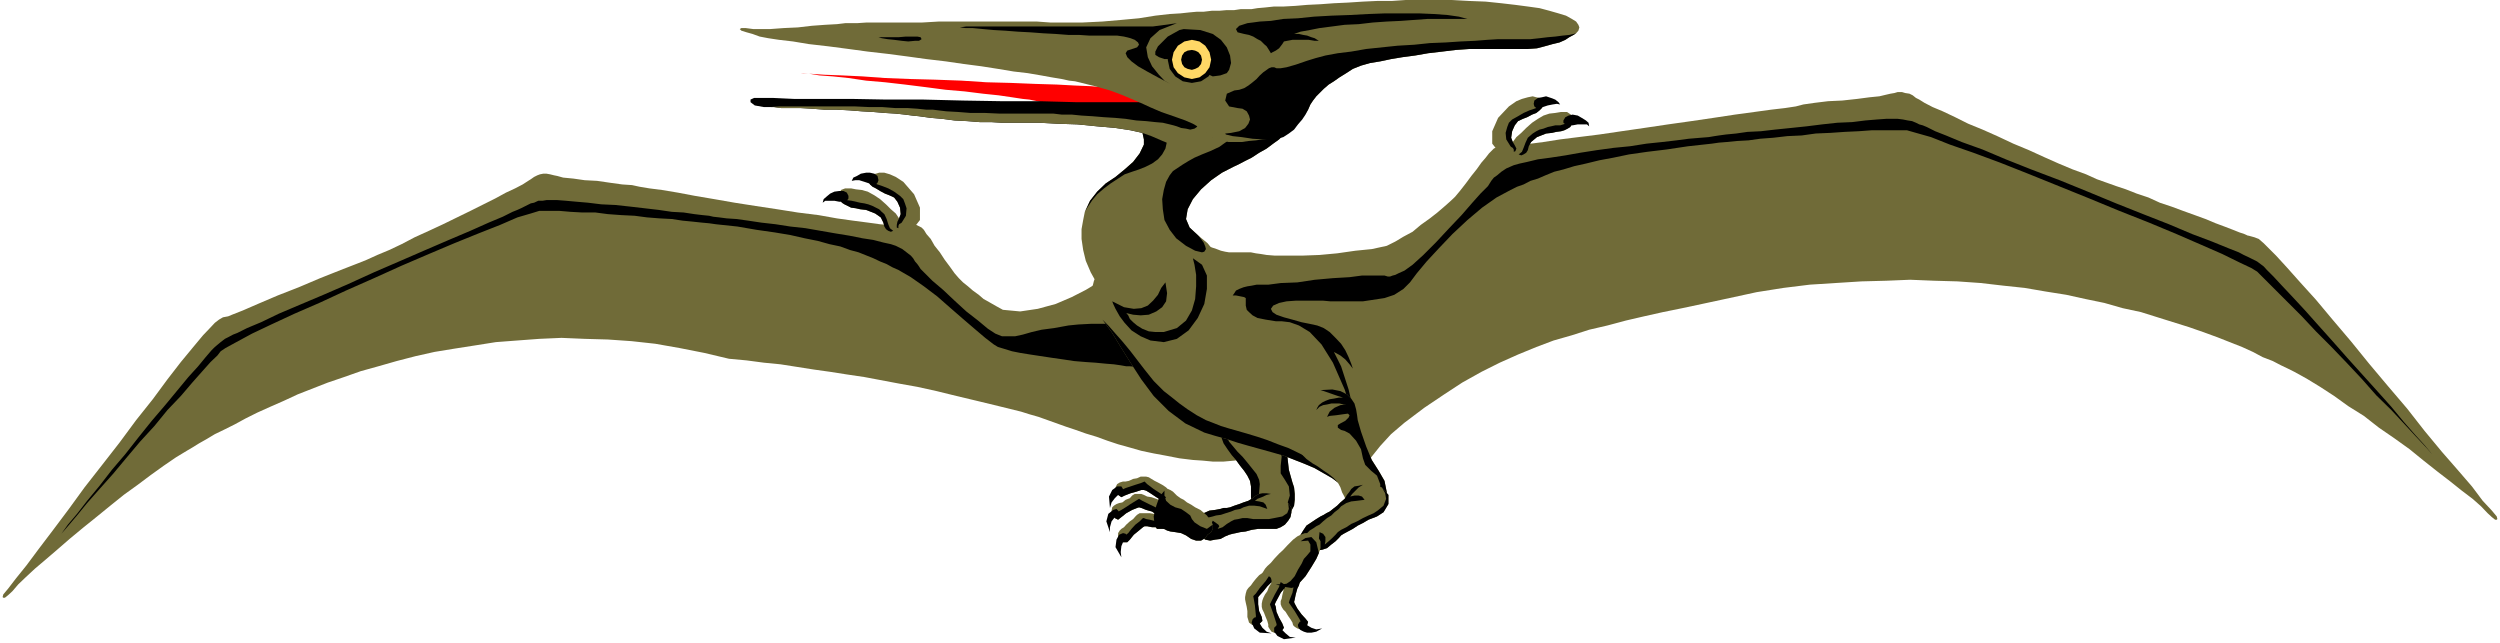 <?xml version="1.0" encoding="UTF-8" standalone="no"?>
<svg
   xmlns:ooo="http://xml.openoffice.org/svg/export"
   xmlns:dc="http://purl.org/dc/elements/1.1/"
   xmlns:cc="http://creativecommons.org/ns#"
   xmlns:rdf="http://www.w3.org/1999/02/22-rdf-syntax-ns#"
   xmlns:svg="http://www.w3.org/2000/svg"
   xmlns="http://www.w3.org/2000/svg"
   xmlns:sodipodi="http://sodipodi.sourceforge.net/DTD/sodipodi-0.dtd"
   xmlns:inkscape="http://www.inkscape.org/namespaces/inkscape"
   version="1.2"
   width="76.58mm"
   height="19.71mm"
   viewBox="0 0 7658 1971"
   preserveAspectRatio="xMidYMid"
   xml:space="preserve"
   id="svg192"
   sodipodi:docname="ptrdctyl.svg"
   style="fill-rule:evenodd;stroke-width:28.222;stroke-linejoin:round"
   inkscape:version="0.92.5 (2060ec1f9f, 2020-04-08)"><sodipodi:namedview
   pagecolor="#ffffff"
   bordercolor="#666666"
   borderopacity="1"
   objecttolerance="10"
   gridtolerance="10"
   guidetolerance="10"
   inkscape:pageopacity="0"
   inkscape:pageshadow="2"
   inkscape:window-width="664"
   inkscape:window-height="487"
   id="namedview194"
   showgrid="false"
   inkscape:zoom="0.2102413"
   inkscape:cx="144.71811"
   inkscape:cy="37.228345"
   inkscape:window-x="0"
   inkscape:window-y="0"
   inkscape:window-maximized="0"
   inkscape:current-layer="svg192" />
 <defs
   class="ClipPathGroup"
   id="defs8">
  <clipPath
   id="presentation_clip_path"
   clipPathUnits="userSpaceOnUse">
   <rect
   x="0"
   y="0"
   width="21000"
   height="29700"
   id="rect2" />
  </clipPath>
  <clipPath
   id="presentation_clip_path_shrink"
   clipPathUnits="userSpaceOnUse">
   <rect
   x="21"
   y="29"
   width="20958"
   height="29641"
   id="rect5" />
  </clipPath>
 </defs>
 <defs
   class="TextShapeIndex"
   id="defs12">
  <g
   ooo:slide="id1"
   ooo:id-list="id3"
   id="g10" />
 </defs>
 <defs
   class="EmbeddedBulletChars"
   id="defs44">
  <g
   id="bullet-char-template-57356"
   transform="matrix(4.8828125e-4,0,0,-4.8828125e-4,0,0)">
   <path
   d="M 580,1141 1163,571 580,0 -4,571 Z"
   id="path14"
   inkscape:connector-curvature="0" />
  </g>
  <g
   id="bullet-char-template-57354"
   transform="matrix(4.8828125e-4,0,0,-4.8828125e-4,0,0)">
   <path
   d="M 8,1128 H 1137 V 0 H 8 Z"
   id="path17"
   inkscape:connector-curvature="0" />
  </g>
  <g
   id="bullet-char-template-10146"
   transform="matrix(4.8828125e-4,0,0,-4.8828125e-4,0,0)">
   <path
   d="M 174,0 602,739 174,1481 1456,739 Z M 1358,739 309,1346 659,739 Z"
   id="path20"
   inkscape:connector-curvature="0" />
  </g>
  <g
   id="bullet-char-template-10132"
   transform="matrix(4.8828125e-4,0,0,-4.8828125e-4,0,0)">
   <path
   d="M 2015,739 1276,0 H 717 l 543,543 H 174 v 393 h 1086 l -543,545 h 557 z"
   id="path23"
   inkscape:connector-curvature="0" />
  </g>
  <g
   id="bullet-char-template-10007"
   transform="matrix(4.8828125e-4,0,0,-4.8828125e-4,0,0)">
   <path
   d="m 0,-2 c -7,16 -16,29 -25,39 l 381,530 c -94,256 -141,385 -141,387 0,25 13,38 40,38 9,0 21,-2 34,-5 21,4 42,12 65,25 l 27,-13 111,-251 280,301 64,-25 24,25 c 21,-10 41,-24 62,-43 C 886,937 835,863 770,784 769,783 710,716 594,584 L 774,223 c 0,-27 -21,-55 -63,-84 l 16,-20 C 717,90 699,76 672,76 641,76 570,178 457,381 L 164,-76 c -22,-34 -53,-51 -92,-51 -42,0 -63,17 -64,51 -7,9 -10,24 -10,44 0,9 1,19 2,30 z"
   id="path26"
   inkscape:connector-curvature="0" />
  </g>
  <g
   id="bullet-char-template-10004"
   transform="matrix(4.8828125e-4,0,0,-4.8828125e-4,0,0)">
   <path
   d="M 285,-33 C 182,-33 111,30 74,156 52,228 41,333 41,471 c 0,78 14,145 41,201 34,71 87,106 158,106 53,0 88,-31 106,-94 l 23,-176 c 8,-64 28,-97 59,-98 l 735,706 c 11,11 33,17 66,17 42,0 63,-15 63,-46 V 965 c 0,-36 -10,-64 -30,-84 L 442,47 C 390,-6 338,-33 285,-33 Z"
   id="path29"
   inkscape:connector-curvature="0" />
  </g>
  <g
   id="bullet-char-template-9679"
   transform="matrix(4.8828125e-4,0,0,-4.8828125e-4,0,0)">
   <path
   d="M 813,0 C 632,0 489,54 383,161 276,268 223,411 223,592 c 0,181 53,324 160,431 106,107 249,161 430,161 179,0 323,-54 432,-161 108,-107 162,-251 162,-431 0,-180 -54,-324 -162,-431 C 1136,54 992,0 813,0 Z"
   id="path32"
   inkscape:connector-curvature="0" />
  </g>
  <g
   id="bullet-char-template-8226"
   transform="matrix(4.8828125e-4,0,0,-4.8828125e-4,0,0)">
   <path
   d="m 346,457 c -73,0 -137,26 -191,78 -54,51 -81,114 -81,188 0,73 27,136 81,188 54,52 118,78 191,78 73,0 134,-26 185,-79 51,-51 77,-114 77,-187 0,-75 -25,-137 -76,-188 -50,-52 -112,-78 -186,-78 z"
   id="path35"
   inkscape:connector-curvature="0" />
  </g>
  <g
   id="bullet-char-template-8211"
   transform="matrix(4.8828125e-4,0,0,-4.8828125e-4,0,0)">
   <path
   d="M -4,459 H 1135 V 606 H -4 Z"
   id="path38"
   inkscape:connector-curvature="0" />
  </g>
  <g
   id="bullet-char-template-61548"
   transform="matrix(4.8828125e-4,0,0,-4.8828125e-4,0,0)">
   <path
   d="m 173,740 c 0,163 58,303 173,419 116,115 255,173 419,173 163,0 302,-58 418,-173 116,-116 174,-256 174,-419 0,-163 -58,-303 -174,-418 C 1067,206 928,148 765,148 601,148 462,206 346,322 231,437 173,577 173,740 Z"
   id="path41"
   inkscape:connector-curvature="0" />
  </g>
 </defs>
 <g
   id="g49"
   transform="translate(-6671,-13864)">
  <g
   id="id2"
   class="Master_Slide">
   <g
   id="bg-id2"
   class="Background" />
   <g
   id="bo-id2"
   class="BackgroundObjects" />
  </g>
 </g>
 <g
   class="SlideGroup"
   id="g190"
   transform="translate(-6671,-13864)">
  <g
   id="g188">
   <g
   id="container-id1">
    <g
   id="id1"
   class="Slide"
   clip-path="url(#presentation_clip_path)">
     <g
   class="Page"
   id="g184">
      <g
   class="Graphic"
   id="g182">
       <g
   id="id3">
        <rect
   class="BoundingBox"
   x="6671"
   y="13864"
   width="7658"
   height="1971"
   id="rect51"
   style="fill:none;stroke:none" />
        <path
   d="m 9423,14691 38,22 40,28 41,31 41,36 38,33 35,30 33,28 26,20 13,8 17,5 26,8 25,5 31,5 33,5 33,5 35,5 33,5 36,3 30,2 31,3 25,2 21,3 17,3 h 11 l 22,2 h 28 26 l 25,-2 21,-8 10,-13 v -20 l -13,-26 30,36 34,43 33,46 22,46 13,38 -10,31 -33,15 -64,-5 -48,-3 -51,-10 -50,-18 -54,-25 -56,-28 -63,-33 -66,-36 -74,-36 -81,-35 -92,-36 -99,-33 -109,-30 -122,-26 -135,-18 -147,-12 -163,-5 -28,-5 -33,-3 -40,-5 -44,-3 -50,-2 -54,-3 -56,-2 h -61 l -66,2 -66,3 -68,5 -74,8 -74,7 -73,13 -79,15 -76,18 -77,20 -73,21 -71,23 -72,22 -68,28 -66,31 -66,33 -64,36 -63,40 -66,46 -64,51 -63,53 -64,61 -66,67 -66,73 -69,79 13,-18 20,-23 28,-33 31,-38 38,-43 41,-46 40,-48 43,-51 44,-48 40,-49 41,-43 35,-41 31,-35 25,-28 21,-20 10,-13 15,-10 33,-18 48,-26 59,-28 71,-33 76,-33 82,-38 86,-38 84,-38 84,-36 78,-33 74,-30 66,-26 53,-23 41,-12 26,-8 h 27 34 l 35,3 36,2 h 40 l 38,5 41,3 41,2 38,5 38,3 38,2 33,5 31,3 28,3 22,2 21,3 66,7 58,10 56,8 48,8 44,10 40,8 36,10 33,7 30,11 26,7 25,10 20,8 21,10 20,8 18,10 z"
   id="path53"
   inkscape:connector-curvature="0"
   style="fill:#8c338c;stroke:none" />
        <path
   d="m 9799,15125 -69,-17 -66,-16 -63,-15 -61,-15 -59,-13 -56,-10 -53,-10 -53,-10 -54,-8 -51,-8 -50,-7 -51,-8 -51,-8 -51,-5 -53,-7 -54,-5 -76,-18 -76,-15 -74,-13 -73,-8 -72,-5 -71,-2 -71,-3 -68,3 -67,5 -66,5 -63,10 -64,10 -61,10 -58,13 -58,15 -56,16 -54,15 -51,18 -50,17 -46,18 -46,18 -43,20 -41,18 -40,18 -36,18 -33,18 -30,15 -31,15 -25,15 -23,13 -21,13 -17,10 -33,20 -38,26 -39,28 -40,30 -43,31 -41,33 -43,35 -41,33 -41,34 -38,33 -35,30 -33,28 -28,26 -23,22 -18,21 -13,12 -10,8 h -5 l -2,-2 2,-8 15,-18 23,-30 33,-41 38,-51 44,-58 48,-64 48,-66 54,-69 53,-68 51,-69 51,-64 45,-61 41,-53 38,-46 30,-36 21,-22 15,-16 13,-10 12,-7 16,-3 12,-5 33,-13 46,-20 61,-26 64,-25 66,-28 63,-25 54,-21 25,-10 33,-15 36,-15 38,-18 40,-21 44,-20 43,-20 43,-21 41,-20 40,-20 36,-18 33,-18 28,-13 23,-12 17,-11 8,-5 10,-7 10,-5 8,-3 10,-2 h 10 l 11,2 12,3 10,2 18,5 31,3 35,5 38,2 41,6 36,5 30,2 23,5 30,5 39,5 48,8 53,10 59,10 63,11 64,10 66,10 63,10 64,8 56,10 50,7 46,6 36,5 25,2 h 13 15 l 13,-2 h 15 13 13 l 10,5 10,5 7,7 8,13 13,15 12,21 16,20 15,23 15,20 15,21 13,15 13,13 15,12 15,13 18,13 15,13 18,10 21,12 20,11 53,5 54,-8 55,-15 49,-21 43,-22 35,-21 23,-15 8,-5 13,-10 17,-10 26,-8 25,-5 31,-5 33,2 35,3 38,7 39,13 40,18 38,23 41,28 38,35 36,41 35,46 31,56 25,56 15,48 8,46 v 38 l -5,31 -13,28 -18,25 -22,18 -26,15 -28,10 -30,10 -33,5 -33,3 h -33 l -31,-3 -30,-2 -41,-5 -41,-8 -38,-7 -38,-8 -35,-10 -36,-10 -33,-11 -33,-12 -33,-10 -31,-11 -30,-10 -28,-10 -28,-10 -28,-10 -28,-8 z"
   id="path55"
   inkscape:connector-curvature="0"
   style="fill:#706b38;stroke:none" />
        <path
   d="m 9334,14408 2,-5 8,-5 10,-2 10,-3 h 16 l 17,5 18,8 23,15 33,38 18,41 v 38 l -18,23 -8,20 -12,10 -16,8 h -17 l -18,-3 -13,-10 -7,-12 v -16 l -3,-12 -8,-16 -17,-12 -28,-11 -18,-2 -13,-3 -15,-2 -10,-5 -10,-5 -8,-5 -5,-8 -3,-13 5,-18 13,-5 h 18 l 15,3 18,2 18,5 20,11 18,12 18,16 15,15 15,13 10,15 5,-13 -2,-20 -8,-18 -10,-13 -15,-7 -13,-5 -15,-8 -13,-8 -10,-5 -8,-7 -5,-11 z"
   id="path57"
   inkscape:connector-curvature="0"
   style="fill:#706b38;stroke:none" />
        <path
   d="m 10132,14986 h -11 l -17,-3 -21,-3 -25,-2 -31,-3 -30,-2 -36,-3 -33,-5 -35,-5 -33,-5 -33,-5 -31,-5 -25,-5 -26,-8 -17,-5 -13,-8 -26,-20 -33,-28 -35,-30 -38,-33 -41,-36 -41,-31 -40,-28 -38,-22 -18,-8 -18,-10 -20,-8 -21,-10 -20,-8 -25,-10 -26,-7 -30,-11 -33,-7 -36,-10 -40,-8 -44,-10 -48,-8 -56,-8 -58,-10 -66,-7 -21,-3 -22,-2 -28,-3 -31,-3 -33,-5 -38,-2 -38,-3 -38,-5 -41,-2 -41,-3 -38,-5 h -40 l -36,-2 -35,-3 h -34 -27 l -26,8 -41,12 -53,23 -66,26 -74,30 -78,33 -84,36 -84,38 -86,38 -82,38 -76,33 -71,33 -59,28 -48,26 -33,18 -15,10 -10,13 -21,20 -25,28 -31,35 -35,41 -41,43 -40,49 -44,48 -43,51 -40,48 -41,46 -38,43 -31,38 -28,33 -20,23 -13,18 13,-18 20,-28 28,-33 31,-40 38,-46 38,-49 41,-48 40,-51 41,-51 41,-48 38,-46 33,-40 30,-33 23,-28 18,-21 10,-10 18,-15 13,-10 10,-5 15,-8 13,-5 30,-15 43,-18 54,-26 66,-28 71,-30 76,-33 79,-36 81,-35 76,-33 72,-31 66,-28 56,-25 43,-18 30,-15 15,-6 11,-5 10,-5 10,-5 10,-5 10,-2 13,-6 h 13 l 12,-2 h 13 20 l 26,2 33,3 35,3 41,5 43,2 46,5 43,5 43,5 41,6 36,2 33,5 25,3 20,2 13,3 18,2 23,3 30,2 36,5 40,6 44,5 45,7 46,5 46,8 46,8 43,7 40,8 33,5 31,8 23,5 15,5 20,10 13,10 13,10 7,8 6,10 7,8 5,7 5,8 13,13 23,23 33,28 35,33 36,33 36,28 30,25 23,15 20,8 h 18 23 l 23,-5 28,-8 30,-7 38,-5 44,-8 30,-3 38,-2 h 46 l 43,2 46,5 40,13 36,18 28,25 13,26 v 20 l -10,13 -21,8 -25,2 h -26 -28 z"
   id="path59"
   inkscape:connector-curvature="0"
   style="fill:#000000;stroke:none" />
        <path
   d="m 9425,14533 5,-13 -2,-20 -8,-18 -10,-13 -15,-7 -13,-5 -15,-8 -13,-8 -10,-5 -8,-7 -5,-11 3,-10 2,8 10,8 13,5 15,5 18,7 18,10 18,13 10,10 5,13 5,15 -2,23 -13,21 -3,2 -5,3 -2,5 v 7 l -5,-2 v -8 l 2,-10 z"
   id="path61"
   inkscape:connector-curvature="0"
   style="fill:#000000;stroke:none" />
        <path
   d="m 9380,14558 -3,-12 -8,-16 -17,-12 -28,-11 -18,-2 -13,-3 -15,-2 -10,-5 -10,-5 -8,-5 -5,-8 -3,-13 8,8 15,5 15,2 13,3 13,3 13,2 12,3 13,5 10,5 10,5 8,8 8,7 7,15 5,16 5,12 10,8 -7,3 -8,-3 -7,-5 z"
   id="path63"
   inkscape:connector-curvature="0"
   style="fill:#000000;stroke:none" />
        <path
   d="m 9362,14416 -3,8 -5,5 -8,2 -12,-5 -15,-5 -16,-5 h -12 l -11,2 5,-10 11,-5 12,-7 16,-3 h 12 l 13,3 10,7 z"
   id="path65"
   inkscape:connector-curvature="0"
   style="fill:#000000;stroke:none" />
        <path
   d="m 9270,14464 v 8 l -5,7 -10,3 h -13 l -15,-3 h -13 -15 l -8,6 3,-11 8,-7 12,-10 13,-6 15,-2 h 13 l 10,5 z"
   id="path67"
   inkscape:connector-curvature="0"
   style="fill:#000000;stroke:none" />
        <path
   d="m 10533,15054 -15,-2 -15,2 -18,3 -13,5 -15,7 -13,8 -13,10 -7,13 -15,25 -6,28 3,33 13,36 12,18 13,18 13,15 13,18 12,15 10,15 8,16 3,17 v 18 15 l 2,16 3,12 7,13 10,8 18,7 26,3 h 25 l 18,-8 15,-10 8,-15 2,-18 v -18 l -2,-20 -5,-15 -11,-39 -5,-45 -2,-46 2,-38 3,-15 2,-18 v -18 l -2,-18 -10,-15 -16,-15 -25,-13 z"
   id="path69"
   inkscape:connector-curvature="0"
   style="fill:#706b38;stroke:none" />
        <path
   d="m 10569,15446 -26,-3 -18,-7 -10,-8 -7,-13 -3,-12 -2,-16 v -15 -18 l -3,-17 -8,-16 -10,-15 -12,-15 -13,-18 -13,-15 -13,-18 -12,-18 -13,-36 -3,-33 6,-28 15,-25 -5,33 v 28 l 5,31 12,25 11,13 15,18 15,15 15,18 16,20 12,15 8,18 2,13 -2,25 -3,31 11,25 z"
   id="path71"
   inkscape:connector-curvature="0"
   style="fill:#000000;stroke:none" />
        <path
   d="m 10533,15054 33,8 25,13 16,15 10,15 2,18 v 18 l -2,18 -3,15 -2,38 2,46 5,45 11,39 5,15 2,20 v 18 l -2,18 -8,15 -15,10 -18,8 h -25 l 17,-8 16,-12 12,-18 8,-26 -3,-28 -12,-20 -13,-20 v -23 l 3,-28 -6,-31 -12,-25 -13,-13 -10,-8 -5,-7 v -8 l 10,-2 15,-3 13,-5 5,-10 -3,-5 -15,-3 -20,-2 -20,-5 h -8 l 13,-11 17,-7 21,-3 15,3 -8,-3 -10,-5 -10,-5 -13,-2 -12,-3 h -13 l -13,3 -12,5 5,-8 7,-5 10,-5 13,-3 h 13 15 l 13,3 12,5 -12,-10 -21,-13 -17,-13 z"
   id="path73"
   inkscape:connector-curvature="0"
   style="fill:#000000;stroke:none" />
        <path
   d="m 10617,15405 -8,-7 -12,-8 -16,-5 -17,-8 -13,-2 h -13 l -10,2 -10,5 -10,8 -13,8 -15,5 -13,5 -15,5 -13,5 -10,2 h -10 l -10,3 -16,3 -17,2 -18,8 -16,7 -10,13 -2,15 5,18 13,18 15,10 15,3 15,-3 16,-2 15,-8 12,-5 11,-3 10,-2 13,-3 17,-2 18,-5 20,-3 h 16 15 13 12 l 13,-5 13,-8 10,-12 7,-11 3,-15 v -13 z"
   id="path75"
   inkscape:connector-curvature="0"
   style="fill:#706b38;stroke:none" />
        <path
   d="m 10401,15484 15,-5 13,-10 13,-8 10,-5 12,-2 13,-3 h 15 l 18,3 h 18 15 15 l 16,-3 25,-5 15,-10 5,-13 -2,-18 10,15 v 13 l -3,15 -7,11 -10,12 -13,8 -13,5 h -12 -13 -15 -16 l -20,3 -18,5 -17,2 -13,3 -10,2 -11,3 -12,5 -15,8 -16,2 -15,3 -15,-3 -15,-10 -13,-18 13,10 15,-5 13,-15 10,-20 10,7 7,5 3,5 z"
   id="path77"
   inkscape:connector-curvature="0"
   style="fill:#000000;stroke:none" />
        <path
   d="m 10335,15489 -5,-18 2,-15 10,-13 16,-7 18,-8 17,-2 16,-3 10,-3 h 10 l 10,-2 13,-5 15,-5 13,-5 15,-5 13,-8 10,-8 10,-5 10,-2 h 13 l 13,2 -13,3 -15,7 -13,5 -8,6 13,2 13,3 7,7 5,13 -23,-8 -17,-2 h -16 l -17,5 -10,5 -16,3 -12,5 -16,5 -15,5 -15,2 -10,3 -8,2 -15,3 -13,5 -10,13 z"
   id="path79"
   inkscape:connector-curvature="0"
   style="fill:#000000;stroke:none" />
        <path
   d="m 10243,15387 5,-7 3,-8 v -7 l -8,-8 -12,-8 -13,-7 -10,-5 -10,-6 -8,-5 -8,-2 h -10 -7 l -11,5 -12,2 -13,6 -10,2 h -8 l -10,3 -8,5 -5,10 v 13 l 8,10 10,7 10,-5 18,-7 18,-5 15,-5 h 8 l 7,2 13,8 15,10 11,7 5,6 h 7 l 5,-6 z"
   id="path81"
   inkscape:connector-curvature="0"
   style="fill:#706b38;stroke:none" />
        <path
   d="m 10233,15426 3,-8 2,-8 -2,-7 -10,-5 -13,-6 -15,-5 -13,-2 -10,-5 -8,-3 h -10 -10 l -8,5 -7,8 -13,5 -10,8 -10,2 -8,3 -8,5 -5,5 -2,10 2,13 8,10 10,5 10,-8 15,-12 18,-10 15,-6 6,-2 7,2 15,6 18,5 10,7 5,3 8,-3 5,-5 z"
   id="path83"
   inkscape:connector-curvature="0"
   style="fill:#706b38;stroke:none" />
        <path
   d="m 10248,15466 v -10 -8 l -2,-5 -10,-2 -15,-3 h -16 l -12,-2 h -11 -10 -10 l -8,5 -5,5 -7,8 -10,7 -11,10 -7,8 -8,5 -5,5 -5,8 v 10 l 5,10 10,8 h 13 l 8,-8 12,-15 16,-13 12,-10 5,-3 h 8 l 15,3 h 18 l 13,2 5,3 5,-3 5,-7 z"
   id="path85"
   inkscape:connector-curvature="0"
   style="fill:#706b38;stroke:none" />
        <path
   d="m 10238,15367 -15,18 -10,28 -8,33 3,28 7,10 h 11 10 l 10,5 10,3 15,2 18,3 15,7 16,11 15,5 h 15 l 13,-8 7,-10 11,-8 5,-10 v -13 l -3,-7 -7,-10 -8,-11 -8,-7 -12,-10 -16,-8 -12,-8 -13,-7 -10,-8 -10,-5 -11,-8 -5,-5 -7,-7 -8,-5 -8,-3 z"
   id="path87"
   inkscape:connector-curvature="0"
   style="fill:#706b38;stroke:none" />
        <path
   d="m 10088,15357 v 13 l 8,10 10,7 10,-5 18,-7 18,-5 15,-5 h 8 l 7,2 13,8 15,10 11,7 5,6 h 7 l 5,-6 5,-5 -15,-10 -23,-15 -20,-15 -8,-8 -12,5 -16,5 -15,5 -15,5 -13,6 -10,2 -8,-2 z"
   id="path89"
   inkscape:connector-curvature="0"
   style="fill:#000000;stroke:none" />
        <path
   d="m 10076,15428 2,13 8,10 10,5 10,-8 15,-12 18,-10 15,-6 6,-2 7,2 15,6 18,5 10,7 5,3 8,-3 5,-5 5,-7 -18,-6 -25,-12 -20,-10 -10,-6 -13,8 -13,8 -15,10 -13,8 -13,7 -10,3 h -5 z"
   id="path91"
   inkscape:connector-curvature="0"
   style="fill:#000000;stroke:none" />
        <path
   d="m 10096,15507 5,10 10,8 h 13 l 8,-8 12,-15 16,-13 12,-10 5,-3 h 8 l 15,3 h 18 l 13,2 5,3 5,-3 5,-7 2,-8 h -7 l -10,-2 h -13 l -13,-5 -12,-3 -11,-2 -7,-3 h -3 l -10,10 -13,10 -12,13 -10,13 -13,10 -8,5 h -7 z"
   id="path93"
   inkscape:connector-curvature="0"
   style="fill:#000000;stroke:none" />
        <path
   d="m 10386,15471 v 13 l -5,10 -11,8 -7,10 -13,8 h -15 l -15,-5 -16,-11 -15,-7 -18,-3 -15,-2 -10,-3 -10,-5 h -10 -11 l -7,-10 -3,-28 8,-33 10,-28 15,-18 v 15 l 5,16 13,12 15,8 18,5 15,10 13,10 5,11 8,10 18,12 20,8 z"
   id="path95"
   inkscape:connector-curvature="0"
   style="fill:#000000;stroke:none" />
        <path
   d="m 10106,15354 h -13 l -15,11 -10,20 3,35 5,-17 10,-13 10,-10 10,-5 h 5 l 3,-8 -3,-5 z"
   id="path97"
   inkscape:connector-curvature="0"
   style="fill:#000000;stroke:none" />
        <path
   d="m 10091,15423 -10,3 -15,12 -6,23 11,33 v -15 l 5,-18 10,-13 10,-5 5,-2 v -5 l -5,-8 z"
   id="path99"
   inkscape:connector-curvature="0"
   style="fill:#000000;stroke:none" />
        <path
   d="m 10111,15497 -12,5 -8,15 -3,23 18,31 -2,-16 2,-18 5,-12 8,-8 5,-5 v -5 l -5,-8 z"
   id="path101"
   inkscape:connector-curvature="0"
   style="fill:#000000;stroke:none" />
        <path
   d="m 11885,14795 -61,13 -59,12 -58,13 -56,13 -56,15 -56,13 -53,17 -56,16 -53,20 -56,23 -56,25 -56,28 -59,33 -55,36 -61,41 -61,46 -41,35 -33,36 -28,35 -23,36 -15,33 -13,31 -5,22 v 21 l -10,-23 -13,-20 -20,-21 -20,-15 -26,-15 -28,-16 -28,-12 -33,-13 -33,-13 -35,-10 -36,-10 -36,-10 -35,-10 -33,-11 -36,-10 -33,-10 -58,-28 -51,-38 -46,-46 -38,-51 -33,-51 -30,-48 -28,-46 -28,-38 -21,-33 -12,-30 v -28 l 7,-28 13,-26 15,-20 18,-18 20,-15 18,-8 26,-7 30,-8 33,-5 36,-5 33,-3 30,-2 h 23 l 18,2 18,3 15,5 15,5 15,5 13,5 13,3 12,2 h 13 10 16 12 16 l 15,3 15,2 18,3 25,2 h 38 46 l 53,-2 54,-5 56,-8 50,-5 46,-10 26,-13 25,-15 28,-15 25,-21 28,-20 23,-18 21,-18 17,-15 16,-15 15,-18 18,-23 17,-23 16,-20 15,-21 13,-15 10,-13 7,-7 8,-8 10,-5 10,-5 10,-2 h 13 13 15 15 l 28,-3 38,-5 51,-8 56,-7 64,-8 68,-10 69,-10 74,-11 71,-10 68,-10 66,-10 59,-8 51,-7 43,-5 33,-5 23,-6 35,-5 41,-5 43,-2 46,-5 38,-5 30,-3 21,-5 13,-3 12,-2 10,-3 h 13 l 10,3 13,2 10,5 10,8 10,5 16,10 25,13 31,13 38,18 40,20 44,18 45,20 49,23 48,20 46,21 45,20 43,18 41,15 33,15 31,11 28,10 30,10 33,13 36,12 35,16 36,12 35,13 36,13 33,12 31,13 27,10 26,10 20,8 15,5 11,5 h 2 l 18,5 13,5 15,13 15,15 23,23 33,36 41,46 48,53 51,61 56,66 56,69 58,69 58,68 54,69 53,64 48,55 44,51 33,44 28,30 15,18 2,8 -2,2 h -5 l -10,-8 -13,-12 -20,-21 -26,-23 -33,-25 -35,-28 -39,-30 -43,-34 -43,-35 -46,-33 -48,-33 -46,-36 -48,-30 -43,-31 -43,-28 -41,-25 -38,-21 -20,-10 -21,-10 -25,-13 -31,-12 -30,-16 -33,-15 -38,-15 -38,-15 -44,-16 -43,-15 -48,-15 -48,-15 -51,-16 -56,-12 -56,-16 -58,-12 -59,-13 -63,-10 -64,-11 -66,-7 -69,-8 -71,-5 -71,-2 -74,-3 -73,3 -76,2 -79,5 -79,5 -81,10 -82,13 -83,18 z"
   id="path103"
   inkscape:connector-curvature="0"
   style="fill:#706b38;stroke:none" />
        <path
   d="m 11397,14174 -3,-5 -7,-5 -10,-2 -11,-3 -15,3 -18,5 -17,7 -23,16 -33,35 -18,41 v 38 l 18,23 7,20 13,10 15,8 h 18 l 18,-3 13,-10 7,-12 v -16 l 3,-12 7,-13 18,-15 28,-11 18,-2 13,-3 15,-2 10,-3 10,-5 8,-5 5,-8 2,-12 -5,-18 -12,-8 h -18 l -18,3 -18,2 -18,6 -17,10 -18,12 -18,16 -15,15 -15,13 -11,15 -5,-13 3,-20 8,-18 10,-13 15,-7 13,-5 15,-8 13,-5 10,-8 7,-7 5,-11 z"
   id="path105"
   inkscape:connector-curvature="0"
   style="fill:#706b38;stroke:none" />
        <path
   d="m 11369,14182 2,8 6,5 7,2 13,-5 15,-5 15,-3 13,-2 10,2 -5,-7 -10,-8 -13,-5 -15,-5 -13,3 -12,2 -11,8 z"
   id="path107"
   inkscape:connector-curvature="0"
   style="fill:#000000;stroke:none" />
        <path
   d="m 11460,14233 v 7 l 6,5 10,3 h 12 l 16,-3 h 15 13 l 7,6 -2,-11 -8,-7 -13,-8 -12,-7 -16,-3 -12,3 -10,5 z"
   id="path109"
   inkscape:connector-curvature="0"
   style="fill:#000000;stroke:none" />
        <path
   d="m 10815,15408 -10,-23 -13,-20 -20,-21 -20,-15 -26,-15 -28,-16 -28,-12 -33,-13 -33,-13 -35,-10 -36,-10 -36,-10 -35,-10 -33,-11 -36,-10 -33,-10 -58,-28 -51,-38 -46,-46 -38,-51 -33,-51 -30,-48 -28,-46 -28,-38 18,18 22,25 23,26 23,28 23,30 20,26 16,20 12,15 13,13 18,18 23,18 25,20 25,18 28,18 28,15 26,10 20,8 23,7 28,8 28,8 33,10 30,10 33,13 33,12 33,16 31,15 30,18 28,20 23,23 23,23 15,28 z"
   id="path111"
   inkscape:connector-curvature="0"
   style="fill:#000000;stroke:none" />
        <path
   d="m 11915,14304 -73,8 -67,10 -58,7 -56,8 -48,10 -43,8 -41,10 -36,8 -33,10 -28,7 -27,11 -23,10 -23,7 -21,11 -20,7 -20,10 -43,23 -44,31 -45,38 -46,43 -41,43 -38,41 -30,36 -21,28 -20,20 -28,18 -30,10 -33,5 -33,5 h -33 -26 -20 -21 l -22,-2 h -28 -28 -28 l -28,2 -23,5 -18,8 -7,10 5,10 12,8 23,8 26,7 28,8 25,5 23,5 20,8 18,12 18,18 17,18 13,20 10,21 8,20 5,15 -10,-13 -13,-15 -15,-12 -20,-11 22,44 23,71 16,68 7,41 -35,-109 -36,-82 -35,-56 -36,-38 -33,-20 -28,-10 -25,-3 h -18 l -31,-5 -25,-5 -15,-8 -11,-10 -7,-7 -3,-13 v -10 -13 l -5,-3 -10,-2 -15,-3 h -10 l 5,-7 5,-8 10,-5 13,-5 12,-3 13,-2 15,-3 h 13 23 l 38,-5 51,-2 53,-8 56,-5 51,-3 38,-5 h 25 26 18 l 10,3 h 7 l 8,-3 8,-2 10,-5 18,-8 25,-18 33,-30 38,-38 41,-44 38,-40 33,-38 25,-28 16,-16 7,-7 5,-8 5,-8 8,-10 10,-7 13,-11 15,-10 23,-10 18,-5 23,-5 33,-8 38,-5 46,-7 45,-8 51,-8 51,-7 51,-5 51,-8 48,-5 43,-5 38,-5 36,-3 25,-2 18,-3 13,-2 22,-3 31,-3 35,-5 41,-2 43,-5 49,-5 48,-5 48,-6 46,-5 46,-2 40,-5 36,-3 28,-2 h 23 12 l 16,2 15,3 13,2 12,5 10,5 11,3 12,5 10,5 16,8 33,13 48,20 64,23 71,30 78,31 87,33 86,35 87,36 83,33 79,31 71,30 61,23 49,20 33,13 15,8 15,7 10,5 16,8 20,15 10,11 20,20 26,28 33,35 38,41 41,46 43,48 45,51 46,51 46,51 43,48 38,46 36,41 30,33 23,28 15,17 -15,-17 -20,-23 -31,-33 -35,-38 -41,-44 -46,-45 -45,-51 -46,-49 -48,-50 -46,-46 -43,-46 -41,-41 -35,-35 -28,-28 -21,-21 -12,-12 -18,-11 -36,-17 -53,-26 -64,-28 -76,-33 -84,-35 -91,-36 -92,-38 -94,-38 -94,-38 -86,-34 -81,-30 -72,-25 -58,-23 -46,-13 -28,-8 h -33 -35 -38 l -41,3 -43,2 -43,3 -46,2 -43,6 -44,2 -43,5 -40,3 -36,5 -36,2 -30,3 -25,2 z"
   id="path113"
   inkscape:connector-curvature="0"
   style="fill:#000000;stroke:none" />
        <path
   d="m 11305,14299 -5,-13 3,-20 8,-18 10,-13 15,-7 13,-5 15,-8 13,-5 10,-8 7,-7 5,-11 -2,-10 -3,10 -10,8 -13,5 -15,5 -18,8 -17,10 -18,10 -10,10 -5,13 -5,18 2,20 13,21 2,2 5,3 3,5 v 7 l 5,-2 3,-8 -5,-10 z"
   id="path115"
   inkscape:connector-curvature="0"
   style="fill:#000000;stroke:none" />
        <path
   d="m 11351,14324 3,-12 7,-13 18,-15 28,-11 18,-2 13,-3 15,-2 10,-3 10,-5 8,-5 5,-8 2,-12 -7,7 -15,3 -16,5 h -15 l -13,3 -10,2 -13,5 -12,3 -10,5 -11,7 -7,6 -8,7 -7,15 -6,16 -5,12 -10,8 8,3 7,-3 8,-5 z"
   id="path117"
   inkscape:connector-curvature="0"
   style="fill:#000000;stroke:none" />
        <path
   d="m 10716,15059 -15,3 -16,7 -12,8 -13,8 -13,12 -10,13 -7,13 -6,13 -5,28 3,30 13,31 23,30 15,15 18,13 17,10 18,13 15,10 16,13 12,13 8,15 5,15 8,15 5,16 7,10 11,7 12,6 18,2 25,-5 39,-20 12,-31 -7,-35 -18,-31 -21,-33 -17,-41 -16,-46 -10,-35 -2,-15 -3,-18 -5,-18 -10,-15 -13,-13 -20,-10 -25,-5 z"
   id="path119"
   inkscape:connector-curvature="0"
   style="fill:#706b38;stroke:none" />
        <path
   d="m 10716,15059 36,-2 25,5 20,10 13,13 10,15 5,18 3,18 2,15 10,35 16,46 17,41 21,33 18,31 7,35 -12,31 -39,20 16,-13 10,-15 5,-20 v -28 l -10,-26 -18,-15 -18,-18 -7,-20 -6,-28 -15,-26 -20,-22 -15,-8 -11,-3 -10,-7 v -8 l 8,-5 15,-8 10,-10 3,-7 -5,-5 -15,2 -21,3 -20,2 -8,3 8,-16 15,-12 18,-8 18,-2 h -8 l -13,-3 h -12 -13 l -13,3 -12,2 -11,5 -10,10 3,-7 5,-8 10,-8 10,-5 13,-5 13,-2 15,-3 h 13 l -16,-5 -23,-8 -20,-7 z"
   id="path121"
   inkscape:connector-curvature="0"
   style="fill:#000000;stroke:none" />
        <path
   d="m 10904,15357 -10,-3 -13,-5 h -18 -17 l -13,3 -13,2 -10,8 -5,8 -8,10 -7,12 -13,11 -10,10 -13,10 -10,8 -10,5 -8,5 -10,5 -13,8 -15,10 -15,10 -10,15 -8,13 3,18 12,15 18,13 18,2 15,-2 15,-5 13,-11 13,-10 10,-10 7,-8 8,-5 13,-7 15,-8 15,-10 16,-8 17,-10 13,-5 13,-5 20,-13 15,-25 v -28 z"
   id="path123"
   inkscape:connector-curvature="0"
   style="fill:#706b38;stroke:none" />
        <path
   d="m 10729,15532 12,-10 11,-10 10,-10 7,-8 10,-7 16,-8 15,-10 18,-8 18,-10 17,-8 16,-7 12,-8 18,-15 8,-21 -3,-17 -10,-18 20,23 v 28 l -15,25 -20,13 -13,5 -13,5 -17,10 -16,8 -15,10 -15,8 -13,7 -8,5 -7,8 -10,10 -13,10 -13,11 -15,5 -15,2 -18,-2 -18,-13 18,5 13,-8 10,-17 2,-21 11,5 7,10 v 13 z"
   id="path125"
   inkscape:connector-curvature="0"
   style="fill:#000000;stroke:none" />
        <path
   d="m 10670,15535 -12,-15 -3,-18 8,-13 10,-15 15,-10 15,-10 13,-8 10,-5 8,-5 10,-5 10,-8 13,-10 10,-10 13,-11 7,-12 8,-10 5,-8 10,-8 13,-2 13,-3 -13,8 -10,10 -10,10 -6,8 13,-3 h 13 l 10,3 8,10 -23,3 -18,2 -15,5 -16,10 -7,8 -13,10 -10,10 -13,8 -12,10 -11,10 -10,5 -7,5 -13,8 -10,10 -5,16 z"
   id="path127"
   inkscape:connector-curvature="0"
   style="fill:#000000;stroke:none" />
        <path
   d="m 10678,15497 h -10 l -13,5 -10,5 -13,10 -8,8 -10,10 -12,13 -13,12 -15,16 -10,12 -11,10 -7,8 -8,13 3,15 10,10 28,10 28,8 20,3 13,-3 12,-13 18,-20 18,-28 15,-25 8,-18 5,-15 v -21 l -10,-18 z"
   id="path129"
   inkscape:connector-curvature="0"
   style="fill:#706b38;stroke:none" />
        <path
   d="m 10558,15629 -7,-5 -5,-5 h -8 l -10,7 -10,11 -8,10 -7,10 -8,8 -5,7 -3,10 -2,11 v 7 l 2,10 3,13 2,13 v 10 8 l 3,10 2,7 8,6 13,2 12,-5 8,-8 -2,-12 -8,-18 -3,-21 v -15 -7 l 5,-6 11,-12 12,-15 8,-8 5,-5 v -5 l -2,-8 z"
   id="path131"
   inkscape:connector-curvature="0"
   style="fill:#706b38;stroke:none" />
        <path
   d="m 10594,15647 -8,-5 -5,-3 -7,3 -8,7 -8,13 -5,13 -7,10 -5,10 -3,8 -2,10 v 10 l 2,8 5,10 5,13 5,12 3,11 v 7 l 5,8 5,7 8,3 h 12 l 13,-8 5,-7 -5,-13 -10,-18 -8,-18 -2,-15 -3,-8 3,-7 7,-13 8,-15 8,-10 5,-5 v -8 l -5,-5 z"
   id="path133"
   inkscape:connector-curvature="0"
   style="fill:#706b38;stroke:none" />
        <path
   d="m 10637,15637 -10,-3 -8,-2 -5,2 -5,10 -5,16 -2,15 -3,12 -2,11 -3,7 v 10 l 3,8 5,8 7,7 8,13 7,10 6,10 2,8 5,5 8,5 10,3 13,-3 7,-10 3,-10 -8,-10 -12,-13 -13,-18 -8,-15 -2,-5 2,-8 3,-15 5,-18 5,-10 2,-8 -2,-5 -5,-5 z"
   id="path135"
   inkscape:connector-curvature="0"
   style="fill:#706b38;stroke:none" />
        <path
   d="m 10711,15558 -8,18 -15,25 -18,28 -18,20 -12,13 -13,3 -20,-3 -28,-8 h 20 l 13,-2 12,-8 13,-15 10,-20 11,-18 7,-15 10,-11 10,-12 v -21 l -7,-12 -23,2 15,-10 18,-3 15,16 z"
   id="path137"
   inkscape:connector-curvature="0"
   style="fill:#000000;stroke:none" />
        <path
   d="m 10505,15777 13,2 12,-5 8,-8 -2,-12 -8,-18 -3,-21 v -15 -7 l 5,-6 11,-12 12,-15 8,-8 5,-5 v -5 l -2,-8 -6,-5 -10,15 -18,21 -12,17 -8,8 5,28 3,31 v 22 z"
   id="path139"
   inkscape:connector-curvature="0"
   style="fill:#000000;stroke:none" />
        <path
   d="m 10574,15802 h 12 l 13,-8 5,-7 -5,-13 -10,-18 -8,-18 -2,-15 -3,-8 3,-7 7,-13 8,-15 8,-10 5,-5 v -8 l -5,-5 -8,-5 -5,15 -13,23 -10,20 -5,10 10,28 10,31 3,20 z"
   id="path141"
   inkscape:connector-curvature="0"
   style="fill:#000000;stroke:none" />
        <path
   d="m 10655,15792 13,-3 7,-10 3,-10 -8,-10 -12,-13 -13,-18 -8,-15 -2,-5 2,-8 3,-15 5,-18 5,-10 2,-8 -2,-5 -5,-5 -8,-2 -2,17 -5,26 -8,20 -3,10 18,26 15,25 11,23 z"
   id="path143"
   inkscape:connector-curvature="0"
   style="fill:#000000;stroke:none" />
        <path
   d="m 10508,15761 -3,10 8,18 17,13 36,2 -15,-5 -13,-12 -8,-13 -2,-10 -3,-5 -5,-5 -7,2 z"
   id="path145"
   inkscape:connector-curvature="0"
   style="fill:#000000;stroke:none" />
        <path
   d="m 10574,15787 v 12 l 10,13 20,10 36,-5 -18,-2 -13,-11 -10,-10 -5,-10 -5,-5 -5,-2 -5,5 z"
   id="path147"
   inkscape:connector-curvature="0"
   style="fill:#000000;stroke:none" />
        <path
   d="m 10647,15777 v 5 l 3,7 5,5 10,5 10,3 h 13 l 15,-3 18,-10 -18,3 -15,-5 -13,-8 -7,-8 -5,-5 h -5 l -6,3 z"
   id="path149"
   inkscape:connector-curvature="0"
   style="fill:#000000;stroke:none" />
        <path
   d="m 10175,14307 v -16 l -5,-23 -8,-23 -5,-27 v -28 l 8,-28 15,-28 33,-26 41,-20 43,-15 40,-8 41,-3 41,5 38,8 35,10 33,16 31,20 23,20 20,21 15,22 8,23 2,26 -7,23 -13,20 -15,15 -18,13 -20,15 -23,13 -23,15 -20,10 -21,11 -15,7 -35,18 -33,23 -31,28 -25,30 -16,31 -5,30 11,26 27,25 28,23 21,26 12,25 6,25 2,26 v 25 l -2,21 -3,20 -10,28 -28,41 -38,38 -49,30 -55,13 -59,-15 -56,-49 -53,-96 -26,-33 -20,-36 -15,-35 -8,-33 -5,-34 v -30 l 5,-28 5,-25 16,-34 22,-28 26,-25 30,-20 28,-23 26,-23 20,-26 z"
   id="path151"
   inkscape:connector-curvature="0"
   style="fill:#706b38;stroke:none" />
        <path
   d="m 10342,14586 -27,-25 -11,-26 5,-30 16,-31 25,-30 31,-28 33,-23 35,-18 15,-7 21,-11 20,-10 23,-15 23,-13 20,-15 18,-13 15,-15 13,-20 7,-23 -2,-26 -8,-23 -15,-22 -20,-21 -23,-20 -31,-20 -33,-16 -35,-10 -38,-8 -41,-5 -41,3 -40,8 -43,15 -41,20 -33,26 -15,28 -8,28 v 28 l 5,27 8,23 5,23 v 16 l -13,27 -20,26 -26,23 -28,23 -30,20 -26,25 -22,28 -16,34 11,-18 12,-18 15,-18 21,-18 20,-15 23,-15 20,-13 23,-8 21,-7 20,-8 20,-10 18,-13 13,-15 10,-18 5,-23 -3,-25 -2,-31 2,-33 11,-30 12,-28 21,-21 25,-12 30,-5 39,10 35,20 26,23 15,28 7,28 -2,28 -13,25 -18,23 -25,18 -28,13 -25,10 -23,10 -18,10 -18,11 -15,10 -15,10 -10,13 -11,20 -7,25 -5,28 2,31 5,33 16,30 20,26 30,23 28,15 21,5 7,-2 5,-8 -2,-8 -5,-12 -8,-11 z"
   id="path153"
   inkscape:connector-curvature="0"
   style="fill:#000000;stroke:none" />
        <path
   d="m 10078,14787 3,8 7,15 13,23 15,20 21,23 28,18 30,13 41,5 40,-10 36,-26 28,-38 20,-43 8,-46 v -41 l -15,-33 -28,-20 5,20 5,31 v 35 l -3,39 -10,35 -18,31 -28,23 -40,12 h -26 l -20,-2 -20,-8 -16,-10 -12,-10 -10,-10 -5,-11 -6,-7 21,5 23,2 25,-2 23,-10 18,-13 12,-18 3,-25 -5,-33 -13,17 -10,21 -15,18 -16,15 -20,8 -23,2 -30,-5 z"
   id="path155"
   inkscape:connector-curvature="0"
   style="fill:#000000;stroke:none" />
        <path
   d="m 10177,14212 v -12 l -5,-13 -10,-13 -10,-10 -15,-10 -21,-8 -23,-7 -25,-5 -20,-3 -36,-3 -48,-2 -56,-3 -66,-2 -74,-3 -76,-2 -76,-5 -82,-3 -76,-2 -76,-3 -69,-5 -63,-3 -53,-2 -44,-3 -30,-2 h 8 l 20,2 30,5 41,3 48,5 54,8 58,5 61,7 64,8 61,8 58,5 56,7 48,5 41,6 33,5 20,2 38,8 51,10 59,13 58,10 56,8 46,5 h 33 z"
   id="path157"
   inkscape:connector-curvature="0"
   style="fill:#ff0000;stroke:none" />
        <path
   d="m 10401,14266 5,-15 3,-16 -6,-15 -10,-13 -12,-10 -21,-10 -25,-5 -28,-3 h -28 -53 l -72,-2 h -86 -102 l -111,-3 h -115 l -119,-2 -120,-3 h -114 l -107,-2 h -96 -81 l -64,-3 h -41 -17 l -11,5 v 8 l 13,10 28,5 h 13 18 l 22,3 h 28 31 l 35,2 39,3 h 38 l 38,2 38,3 35,2 36,3 33,2 28,3 23,3 20,2 36,5 35,3 38,5 39,2 38,3 h 35 l 33,2 h 31 35 49 l 56,3 61,2 60,6 56,5 46,7 36,8 28,10 33,8 33,10 35,5 h 31 l 30,-5 23,-13 z"
   id="path159"
   inkscape:connector-curvature="0"
   style="fill:#000000;stroke:none" />
        <path
   d="m 10401,14266 -25,33 -28,15 -28,5 -31,-2 -30,-10 -31,-13 -30,-13 -28,-10 -36,-8 -46,-7 -56,-5 -60,-6 -61,-2 -56,-3 h -49 -35 -31 l -33,-2 h -35 l -38,-3 -39,-2 -38,-5 -35,-3 -36,-5 -20,-2 -23,-3 -28,-3 -33,-2 -36,-3 -35,-2 -38,-3 -38,-2 h -38 l -39,-3 -35,-2 h -31 -28 l -22,-3 h -18 -13 20 l 26,-2 h 33 35 39 40 43 44 l 43,2 h 40 l 39,3 h 38 l 30,2 28,3 h 20 l 16,2 25,3 36,2 38,3 h 45 l 44,2 h 45 41 36 17 26 l 25,3 h 31 l 30,3 33,2 36,3 33,2 33,3 33,5 30,2 28,3 23,2 21,5 12,3 10,3 13,5 15,2 13,3 13,-3 7,-5 5,-8 -2,-12 -5,-18 15,8 13,12 7,18 -2,18 8,-10 5,-18 -3,-18 -10,-15 13,5 15,15 7,15 z"
   id="path161"
   inkscape:connector-curvature="0"
   style="fill:#706b38;stroke:none" />
        <path
   d="m 10274,14223 -46,-16 -35,-15 -28,-13 -28,-12 -31,-13 -35,-13 -46,-13 -61,-15 -18,-2 -23,-5 -30,-5 -33,-6 -41,-7 -43,-5 -48,-8 -51,-8 -54,-7 -55,-8 -59,-7 -58,-8 -61,-8 -61,-7 -59,-8 -61,-8 -61,-7 -48,-8 -43,-5 -33,-5 -26,-5 -22,-8 -18,-5 -16,-5 -5,-5 5,-3 h 13 l 23,3 h 23 30 l 41,-3 43,-2 43,-5 41,-3 36,-2 25,-3 h 13 23 l 30,-2 h 36 40 46 48 l 51,-3 h 51 53 54 51 48 43 l 41,3 h 35 64 l 61,-3 58,-5 54,-5 50,-8 44,-5 33,-2 28,-3 22,-2 h 21 l 25,-3 h 23 l 23,-2 h 23 l 20,-3 h 20 13 l 18,-3 23,-2 28,-3 h 30 l 36,-2 35,-3 41,-2 41,-3 43,-2 46,-3 43,-2 h 45 l 44,-3 h 43 41 55 l 54,3 51,2 48,5 43,5 38,5 36,5 30,8 28,8 23,7 18,10 13,8 7,10 3,8 -3,10 -7,8 -8,5 -13,7 -12,8 -18,8 -21,5 -25,7 -23,6 -28,2 h -30 -33 -36 -38 -41 l -43,3 -41,5 -43,5 -40,7 -38,5 -36,6 -33,7 -31,5 -28,8 -25,10 -20,13 -21,13 -17,12 -16,10 -15,13 -13,13 -10,10 -10,13 -8,12 -7,16 -8,12 -12,16 -11,15 -15,15 -15,10 -15,11 -21,5 -20,5 -23,2 -20,3 -23,2 -20,3 h -21 -20 l -15,-3 -21,-7 -15,-8 -13,-8 -12,-10 -16,-10 -17,-10 -23,-10 z"
   id="path163"
   inkscape:connector-curvature="0"
   style="fill:#706b38;stroke:none" />
        <path
   d="m 10297,13953 -13,3 -18,10 -18,10 -15,15 -15,15 -8,16 v 10 l 11,7 17,6 h 18 l 20,2 23,3 18,2 18,5 13,5 7,11 13,17 18,8 23,-3 20,-7 7,-10 6,-21 -3,-23 -10,-25 -18,-23 -25,-18 -38,-12 z"
   id="path165"
   inkscape:connector-curvature="0"
   style="fill:#000000;stroke:none" />
        <path
   d="m 10564,14027 -6,-10 -7,-11 -8,-7 -10,-10 -10,-5 -13,-8 -13,-5 -15,-3 -20,-5 -5,-10 10,-10 25,-8 16,-2 22,-3 34,-2 38,-6 45,-2 49,-5 53,-3 56,-2 56,-3 53,-2 h 54 50 l 46,2 41,3 35,5 26,7 h -13 -18 -25 -31 -35 l -41,3 -41,3 -43,2 -43,3 -43,5 -43,2 -38,5 -39,5 -30,6 -28,5 -20,7 h 15 l 13,3 12,2 13,5 10,3 8,5 5,3 h 2 -15 l -18,-3 h -17 -18 -15 l -16,3 -10,2 -5,8 -10,13 -10,7 -10,5 z"
   id="path167"
   inkscape:connector-curvature="0"
   style="fill:#000000;stroke:none" />
        <path
   d="m 9362,13978 10,3 18,3 20,2 23,3 20,2 21,-2 h 12 l 8,-5 -3,-6 -10,-2 h -15 -20 l -23,2 h -23 -20 z"
   id="path169"
   inkscape:connector-curvature="0"
   style="fill:#000000;stroke:none" />
        <path
   d="m 10584,14289 18,-5 17,-11 16,-12 12,-16 13,-15 10,-15 8,-15 7,-16 8,-12 10,-13 10,-10 13,-13 15,-13 16,-10 17,-12 21,-13 20,-13 25,-10 28,-8 31,-5 33,-7 36,-6 38,-5 40,-7 43,-5 41,-5 43,-3 h 41 38 36 33 30 l 28,-2 23,-6 25,-7 21,-5 18,-8 12,-8 13,-7 8,-5 -21,5 -20,2 -23,3 -23,2 -25,3 -28,3 h -28 -28 -18 -25 l -33,2 -38,3 -44,2 -45,3 -49,2 -48,5 -51,3 -48,5 -48,5 -46,8 -41,5 -38,7 -30,8 -26,8 -35,12 -28,8 -18,3 h -13 l -7,-3 h -8 l -8,3 -7,5 -10,7 -11,10 -10,11 -12,10 -13,10 -13,8 -15,5 -15,2 -23,10 -5,21 12,18 26,5 15,2 13,8 7,13 3,12 -5,13 -10,13 -18,10 -25,5 -18,2 2,3 21,5 28,3 33,5 33,2 h 28 z"
   id="path171"
   inkscape:connector-curvature="0"
   style="fill:#000000;stroke:none" />
        <path
   d="m 10203,13945 h -21 -28 -35 -41 -46 -48 -48 -51 -51 -48 -46 -43 -35 -31 l -20,3 h -13 13 l 18,2 h 22 l 31,3 33,3 35,2 39,3 38,2 40,3 38,2 39,3 h 33 l 30,2 h 28 20 16 22 l 21,3 20,5 13,5 10,8 3,7 -6,8 -15,5 -15,5 -5,8 5,12 13,13 20,15 28,16 33,18 38,20 -18,-10 -17,-18 -21,-26 -13,-28 -5,-30 13,-28 28,-25 53,-21 z"
   id="path173"
   inkscape:connector-curvature="0"
   style="fill:#000000;stroke:none" />
        <path
   d="m 10322,14118 28,-5 23,-15 15,-23 5,-28 -5,-28 -15,-23 -23,-15 -28,-5 -28,5 -23,15 -17,23 -6,28 6,28 17,23 23,15 z"
   id="path175"
   inkscape:connector-curvature="0"
   style="fill:#000000;stroke:none" />
        <path
   d="m 10322,14106 23,-5 18,-13 13,-18 5,-23 -5,-23 -13,-20 -18,-13 -23,-5 -23,5 -20,13 -13,20 -5,23 5,23 13,18 20,13 z"
   id="path177"
   inkscape:connector-curvature="0"
   style="fill:#ffd866;stroke:none" />
        <path
   d="m 10322,14078 10,-3 10,-5 8,-10 3,-13 -3,-13 -8,-10 -10,-5 -10,-2 -13,2 -10,5 -7,10 -3,13 3,13 7,10 10,5 z"
   id="path179"
   inkscape:connector-curvature="0"
   style="fill:#000000;stroke:none" />
       </g>
      </g>
     </g>
    </g>
   </g>
  </g>
 </g>
</svg>